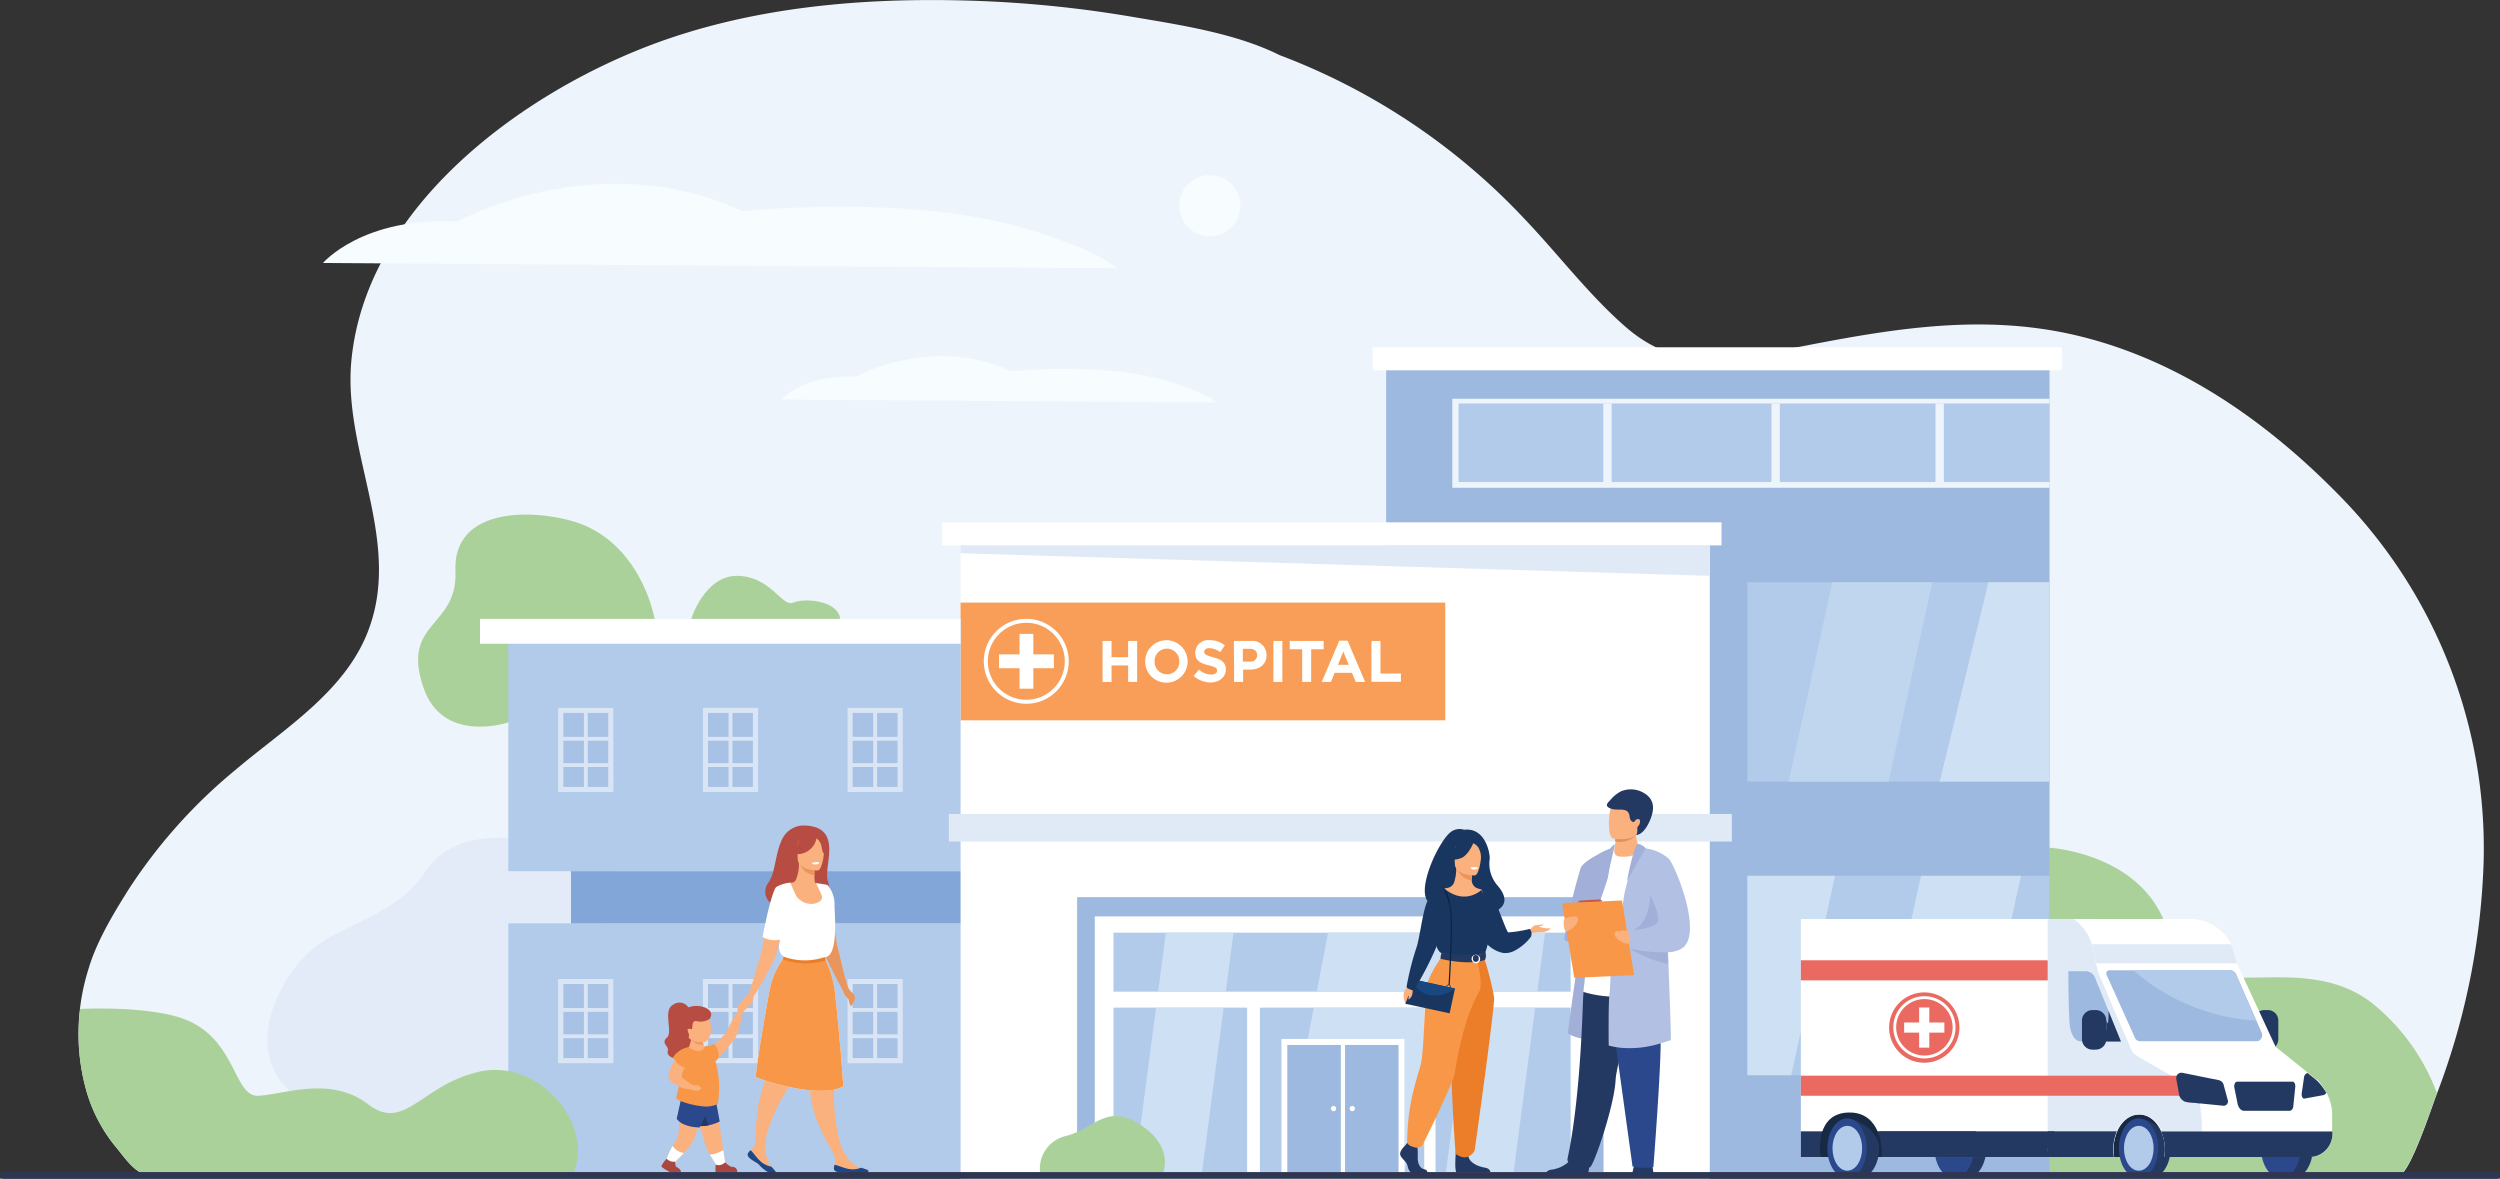 <svg xmlns="http://www.w3.org/2000/svg" viewBox="0 0 389.73 183.75"><rect x="0" y="0" width="389.73" height="183.75" fill="#333333" stroke="none"/><defs><style>.cls-1{fill:#eef4fb;}.cls-2{fill:#e2ebf7;}.cls-3{fill:#abd19a;}.cls-4{fill:#9eb9e0;}.cls-5{fill:#fff;}.cls-6{fill:#f89e59;}.cls-7{fill:#b2cbea;}.cls-8{fill:#82a6d7;}.cls-9{fill:#e0eaf7;}.cls-10{fill:#f7fcfe;}.cls-11{fill:#cee0f3;}.cls-12{fill:#c0d6ef;}.cls-13{opacity:0.5;}.cls-14,.cls-15{fill:#243962;}.cls-15{opacity:0.3;}.cls-16{fill:#182944;}.cls-17{fill:#2b488c;}.cls-18{fill:#a9312d;}.cls-19{fill:#a2c2dd;}.cls-20{fill:#ea6a61;}.cls-21{fill:#183660;}.cls-22{fill:#fab17e;}.cls-23{fill:#e9955c;}.cls-24{fill:#ecf3fb;}.cls-25{fill:#ec7e2a;}.cls-26{fill:#f89748;}.cls-27{fill:#18487f;}.cls-28{fill:#0c2442;}.cls-29{fill:#1c478a;}.cls-30{fill:#b74d42;}.cls-31{fill:#ee9960;}.cls-32{fill:#d35d2b;}.cls-33{fill:#ab453f;}.cls-34{fill:#cb7d45;}.cls-35{fill:#2e3652;}.cls-36{fill:#a1afd9;}.cls-37{fill:#e3915a;}.cls-38{fill:#b2c1e3;}.cls-39{fill:#c75548;}</style></defs><title>Asset 1</title><g id="Layer_2" data-name="Layer 2"><g id="Layer_1-2" data-name="Layer 1"><path class="cls-1" d="M387.18,134.27a110.91,110.91,0,0,1-7.43,36.61c-.63,1.67-4.14,12.3-5.73,12.3H283.59l-163.47,0q-48.41,0-96.81,0c-2.11,0-3.88-2.74-5.09-4.18a24.33,24.33,0,0,1-4.74-8.89,33.32,33.32,0,0,1,.3-19c1.29-4.44,4.06-8.91,6.15-12.27A81.7,81.7,0,0,1,36.73,120c7.43-6.3,17-12.1,20.64-21.59,5.41-14-3.87-27.82-2.61-42,2.12-23.59,25.56-41.22,46.15-49.18,16-6.17,33.64-7.66,50.61-7.12a183.89,183.89,0,0,1,24.79,2.48c7.48,1.27,16.3,2.57,23.16,6A101.45,101.45,0,0,1,237.73,34.2c5.24,5.5,9.89,11.68,15.62,16.7,6.83,6,13.82,5.77,22.33,4.12,16.18-3.17,32-6.63,48.4-2.64C340,56.24,353.63,65.89,364.9,77.46a78.46,78.46,0,0,1,22.28,56.81C387.16,135.09,387.28,129.21,387.18,134.27Z"/><path class="cls-2" d="M83.63,131.19s-12.4-3.07-17.27,4.62-14.61,8-19.72,14.18-9,17.32,2.67,22.83,40.76-2.58,40.76-2.58l5.56-35.86Z"/><path class="cls-3" d="M102.05,96.52s-1.66-10.23-10.43-14.4C86.36,79.61,70.56,77.75,71,89c.39,8.9-8.52,7.81-5,18.16,3,8.92,13.23,5.46,13.23,5.46Z"/><path class="cls-3" d="M369.91,156.48c-11.65-9.3-28.57,2-31.82-10.71s-18.58-13.62-18.58-13.62l-15.66,51H374c1.59,0,5.1-10.63,5.73-12.3.06-.14.11-.29.17-.44A32.51,32.51,0,0,0,369.91,156.48Z"/><rect class="cls-4" x="216.09" y="55.93" width="103.42" height="127.38"/><rect class="cls-1" x="226.4" y="62.16" width="93.11" height="13.88"/><rect class="cls-5" x="149.74" y="85.01" width="116.8" height="98.74"/><rect class="cls-5" x="146.85" y="81.43" width="121.52" height="3.59"/><rect class="cls-5" x="214" y="54.14" width="107.43" height="3.59"/><rect class="cls-6" x="149.74" y="93.94" width="75.57" height="18.35"/><rect class="cls-7" x="79.24" y="96.71" width="70.5" height="39.1"/><rect class="cls-7" x="79.24" y="143.95" width="70.5" height="39.1"/><rect class="cls-8" x="89.01" y="135.81" width="60.73" height="8.14"/><path class="cls-5" d="M160,109.71a6.62,6.62,0,1,1,4.67-1.94A6.57,6.57,0,0,1,160,109.71Zm0-12.62a6,6,0,1,0,4.24,1.76A5.93,5.93,0,0,0,160,97.09Z"/><polygon class="cls-5" points="164.29 102.01 161.09 102.01 161.09 98.82 158.94 98.82 158.94 102.01 155.74 102.01 155.74 104.17 158.94 104.17 158.94 107.36 161.09 107.36 161.09 104.17 164.29 104.17 164.29 102.01"/><path class="cls-5" d="M171.88,99.92h1.4v2.53h2.59V99.92h1.4v6.39h-1.4v-2.57h-2.59v2.57h-1.4Z"/><path class="cls-5" d="M178.52,103.12a3.31,3.31,0,0,1,3.41-3.31,3.31,3.31,0,1,1-3.41,3.31Zm5.32,0a1.94,1.94,0,0,0-1.93-2,1.92,1.92,0,0,0-1.92,2,1.94,1.94,0,0,0,1.94,2A1.91,1.91,0,0,0,183.84,103.12Z"/><path class="cls-5" d="M186.08,105.38l.83-1a2.88,2.88,0,0,0,1.9.78c.58,0,.92-.23.92-.62s-.22-.54-1.28-.81c-1.29-.33-2.12-.69-2.12-2a2,2,0,0,1,2.24-1.93,3.7,3.7,0,0,1,2.37.81l-.73,1.06a3,3,0,0,0-1.66-.63c-.54,0-.82.25-.82.58s.27.55,1.37.84c1.3.33,2,.8,2,1.93s-1,2-2.35,2A4.06,4.06,0,0,1,186.08,105.38Z"/><path class="cls-5" d="M192.35,99.92H195a2.19,2.19,0,0,1,2.44,2.23c0,1.48-1.15,2.24-2.58,2.24h-1.07v1.92h-1.4Zm2.52,3.22a1,1,0,0,0,1.11-1c0-.63-.44-1-1.14-1h-1.09v2Z"/><path class="cls-5" d="M198.51,99.92h1.4v6.39h-1.4Z"/><path class="cls-5" d="M203,101.22h-1.94v-1.3h5.29v1.3H204.4v5.09H203Z"/><path class="cls-5" d="M208.78,99.88h1.3l2.73,6.43h-1.46l-.59-1.43h-2.7l-.58,1.43h-1.43Zm1.48,3.76-.85-2.07-.84,2.07Z"/><path class="cls-5" d="M213.8,99.92h1.4V105h3.19v1.28H213.8Z"/><rect class="cls-7" x="272.41" y="136.53" width="47.1" height="31.08"/><rect class="cls-7" x="272.41" y="90.76" width="47.1" height="31.08"/><rect class="cls-7" x="227.38" y="62.9" width="92.13" height="12.25"/><polygon class="cls-9" points="149.74 86.25 266.54 89.77 266.54 85.01 149.74 85.01 149.74 86.25"/><rect class="cls-5" x="74.83" y="96.48" width="74.91" height="3.87"/><path class="cls-3" d="M74.72,167.07c-9.15,2.08-11.59,9.5-17.38,5.05s-13.1-1.49-17.06-1.3-3.36-9.1-11.89-12.07c-4.11-1.43-11-1.68-15.89-1.46a31.66,31.66,0,0,0,1,12.86A24.33,24.33,0,0,0,18.22,179c1,1.23,2.47,3.4,4.18,4H89.35C92.7,175,83.86,165,74.72,167.07Z"/><path class="cls-10" d="M50.35,41s6.19-7.27,21-6.46c0,0,21.5-12.12,44.43-1.62,0,0,24.37-2.6,42.43,2.25,12,3.24,16,6.64,16,6.64Z"/><path class="cls-10" d="M183.83,32.06a4.77,4.77,0,1,1,4.77,4.77A4.77,4.77,0,0,1,183.83,32.06Z"/><path class="cls-10" d="M121.82,62.29s3.39-4,11.51-3.54c0,0,11.77-6.63,24.33-.88,0,0,13.35-1.43,23.24,1.23,6.59,1.78,8.77,3.64,8.77,3.64Z"/><rect class="cls-4" x="167.91" y="139.86" width="82.07" height="42.88"/><rect class="cls-5" x="170.67" y="142.86" width="76.94" height="40.02"/><rect class="cls-7" x="173.58" y="145.39" width="71.27" height="9.2"/><rect class="cls-7" x="173.58" y="157.08" width="20.84" height="25.62"/><rect class="cls-7" x="196.41" y="157.08" width="25.62" height="25.62"/><rect class="cls-7" x="223.79" y="157.08" width="21.06" height="25.62"/><polygon class="cls-11" points="204.8 157.09 222.03 157.09 222.03 166.57 218.96 182.71 199.93 182.71 204.8 157.09"/><rect class="cls-5" x="199.77" y="161.96" width="19.17" height="20.78"/><rect class="cls-4" x="200.68" y="162.9" width="17.34" height="19.84"/><rect class="cls-5" x="209.03" y="162.9" width="0.65" height="19.84"/><path class="cls-5" d="M207.48,172.82a.41.41,0,0,1,.41-.41.41.41,0,0,1,.41.41.41.41,0,0,1-.41.41A.42.42,0,0,1,207.48,172.82Z"/><path class="cls-5" d="M210.4,172.82a.41.41,0,0,1,.82,0,.41.41,0,0,1-.82,0Z"/><polygon class="cls-11" points="180.21 157.09 190.76 157.09 187.4 182.71 176.85 182.71 180.21 157.09"/><polygon class="cls-11" points="192.3 145.39 191.09 154.59 180.54 154.59 181.75 145.39 192.3 145.39"/><polygon class="cls-11" points="228.78 157.09 239.33 157.09 235.96 182.71 225.41 182.71 228.78 157.09"/><polygon class="cls-11" points="240.86 145.39 239.66 154.59 229.1 154.59 230.31 145.39 240.86 145.39"/><polygon class="cls-11" points="226.06 145.39 224.31 154.59 205.28 154.59 207.03 145.39 226.06 145.39"/><polygon class="cls-11" points="223.81 158.97 223.85 158.97 223.81 159.18 223.81 158.97"/><path class="cls-3" d="M162.13,182.72a5.23,5.23,0,0,1,4-5.62c4.55-1.14,6.33-5.19,11.61-1.78s3.61,7.4,3.61,7.4Z"/><polygon class="cls-12" points="294.42 121.85 278.84 121.85 285.65 90.77 301.24 90.77 294.42 121.85"/><polygon class="cls-11" points="308.23 167.62 292.65 167.62 299.46 136.53 315.05 136.53 308.23 167.62"/><polygon class="cls-11" points="286.07 136.53 279.25 167.62 272.41 167.62 272.41 136.53 286.07 136.53"/><polygon class="cls-11" points="319.51 90.77 319.51 121.85 302.38 121.85 309.99 90.77 319.51 90.77"/><rect class="cls-1" x="249.94" y="62.9" width="1.3" height="12.25"/><rect class="cls-1" x="276.16" y="62.9" width="1.3" height="12.25"/><rect class="cls-1" x="301.73" y="62.9" width="1.3" height="12.25"/><g class="cls-13"><rect class="cls-4" x="87.5" y="110.75" width="7.81" height="12.33"/><path class="cls-5" d="M95.63,123.47H87V110.35h8.6Zm-7.81-.79h7V111.14h-7Z"/><rect class="cls-5" x="87.72" y="114.87" width="7.21" height="0.6"/><rect class="cls-5" x="87.72" y="118.97" width="7.21" height="0.6"/><rect class="cls-5" x="85.13" y="116.58" width="12.39" height="0.6" transform="translate(208.21 25.55) rotate(90)"/><rect class="cls-4" x="110.05" y="110.75" width="7.81" height="12.33"/><path class="cls-5" d="M118.18,123.47h-8.6V110.35h8.6Zm-7.81-.79h7V111.14h-7Z"/><rect class="cls-5" x="110.27" y="114.87" width="7.21" height="0.6"/><rect class="cls-5" x="110.27" y="118.97" width="7.21" height="0.6"/><rect class="cls-5" x="107.68" y="116.58" width="12.39" height="0.6" transform="translate(230.76 3) rotate(90)"/><rect class="cls-4" x="132.6" y="110.75" width="7.81" height="12.33"/><path class="cls-5" d="M140.73,123.47h-8.6V110.35h8.6Zm-7.81-.79h7V111.14h-7Z"/><rect class="cls-5" x="132.82" y="114.87" width="7.21" height="0.6"/><rect class="cls-5" x="132.82" y="118.97" width="7.21" height="0.6"/><rect class="cls-5" x="130.23" y="116.58" width="12.39" height="0.6" transform="translate(253.31 -19.55) rotate(90)"/></g><g class="cls-13"><rect class="cls-4" x="87.5" y="153.01" width="7.81" height="12.33"/><path class="cls-5" d="M95.63,165.74H87V152.62h8.6Zm-7.81-.8h7V153.41h-7Z"/><rect class="cls-5" x="87.72" y="157.14" width="7.21" height="0.6"/><rect class="cls-5" x="87.72" y="161.24" width="7.21" height="0.6"/><rect class="cls-5" x="85.13" y="158.85" width="12.39" height="0.6" transform="translate(250.48 67.82) rotate(90)"/><rect class="cls-4" x="110.05" y="153.01" width="7.81" height="12.33"/><path class="cls-5" d="M118.18,165.74h-8.6V152.62h8.6Zm-7.81-.8h7V153.41h-7Z"/><rect class="cls-5" x="110.27" y="157.14" width="7.21" height="0.6"/><rect class="cls-5" x="110.27" y="161.24" width="7.21" height="0.6"/><rect class="cls-5" x="107.68" y="158.85" width="12.39" height="0.6" transform="translate(273.03 45.27) rotate(90)"/><rect class="cls-4" x="132.6" y="153.01" width="7.81" height="12.33"/><path class="cls-5" d="M140.73,165.74h-8.6V152.62h8.6Zm-7.81-.8h7V153.41h-7Z"/><rect class="cls-5" x="132.82" y="157.14" width="7.21" height="0.6"/><rect class="cls-5" x="132.82" y="161.24" width="7.21" height="0.6"/><rect class="cls-5" x="130.23" y="158.85" width="12.39" height="0.6" transform="translate(295.58 22.72) rotate(90)"/></g><rect class="cls-9" x="147.92" y="126.89" width="122.06" height="4.3"/><path class="cls-3" d="M107.76,96.48s2.11-6.87,7.31-6.71,6.82,4.94,8.6,4.17,7-.32,7.31,2.54Z"/><path class="cls-14" d="M355.17,159.07V162a1.62,1.62,0,0,1-1.63,1.63H353a1.63,1.63,0,0,1-1.63-1.63v-2.91a1.61,1.61,0,0,1,.24-.84h0a1.6,1.6,0,0,1,1.39-.79h.52A1.63,1.63,0,0,1,355.17,159.07Z"/><path class="cls-15" d="M355,162.71a1.64,1.64,0,0,1-1.46.9H353a1.63,1.63,0,0,1-1.63-1.63v-2.91a1.61,1.61,0,0,1,.24-.84C351.66,158.41,352.35,162.4,355,162.71Z"/><polygon class="cls-16" points="329.32 180.37 337.38 180.37 337.38 172.23 328.98 172.23 329.32 180.37"/><path class="cls-5" d="M354.74,163.17l-39.6,1V143.27h26a6.6,6.6,0,0,1,5.88,3.6l1.7,3.32Z"/><path class="cls-14" d="M332.24,179a13,13,0,0,0,1.14,4.65h1.93c1.69,0,3.07-2.08,3.07-4.65s-3.3-4.64-5-4.64S332.24,176.48,332.24,179Z"/><path class="cls-17" d="M330.32,179c0,2.57,1.37,4.65,3.06,4.65s3.07-2.08,3.07-4.65-1.37-4.64-3.07-4.64S330.32,176.48,330.32,179Z"/><path class="cls-7" d="M331.11,179c0,1.94,1,3.5,2.31,3.5s2.31-1.56,2.31-3.5-1-3.49-2.31-3.49S331.11,177.11,331.11,179Z"/><path class="cls-14" d="M354.41,179a13,13,0,0,0,1.14,4.65h1.93c1.69,0,3.07-2.08,3.07-4.65s-3.31-4.64-5-4.64S354.41,176.48,354.41,179Z"/><path class="cls-17" d="M352.48,179c0,2.57,1.38,4.65,3.07,4.65s3.07-2.08,3.07-4.65-1.38-4.64-3.07-4.64S352.48,176.48,352.48,179Z"/><path class="cls-14" d="M303.51,179a13.09,13.09,0,0,0,1.13,4.65h1.93c1.7,0,3.07-2.08,3.07-4.65s-3.3-4.64-5-4.64S303.51,176.48,303.51,179Z"/><path class="cls-17" d="M301.58,179c0,2.57,1.37,4.65,3.06,4.65s3.07-2.08,3.07-4.65-1.37-4.64-3.07-4.64S301.58,176.48,301.58,179Z"/><path class="cls-5" d="M363.6,176.85a3.52,3.52,0,0,1-3.51,3.52H337.38a6.59,6.59,0,0,0,.1-1.19c0-3-1.8-5.43-4-5.43s-4,2.43-4,5.43a6.59,6.59,0,0,0,.1,1.19H316.27s-.54-5.93-.47-8.9c.05-2.58.05-7.65-.1-8.89,0-.18,12.8-.2,16-.22h.72l.05,0,.05,0c.59.41,3.93,2.75,6,4.12,1.83,1.21,15.32,1.7,20.61,1.85l2.13,0a9.6,9.6,0,0,1,1.36,1.91,7.27,7.27,0,0,1,.94,3.35c0,.79,0,1.75,0,2.68Z"/><path class="cls-4" d="M351.54,162.36H333.75a1,1,0,0,1-.95-.61l-4.41-9.8a.49.49,0,0,1,.44-.69H347.6a1.05,1.05,0,0,1,1,.63l3.15,7.21.79,1.8A1,1,0,0,1,351.54,162.36Z"/><path class="cls-9" d="M343.26,176.39c0,.31,0,.6,0,.86a5.41,5.41,0,0,1-1.84,3.12h-4a6.59,6.59,0,0,0,.1-1.19,7.12,7.12,0,0,0-.56-2.79,3.58,3.58,0,0,0-6.91,0,7,7,0,0,0-.57,2.79,6.59,6.59,0,0,0,.1,1.19h-14.4v-37.1H326.7l.05,6.92a11.49,11.49,0,0,0,.59,2c.36.83.83,1.93,1.34,3.13,1.05,2.45,2.28,5.32,3.05,7.09.38.89.65,1.5.72,1.63.22.41,3.43,2.15,6.14,3.69l1.88,1.09a14.23,14.23,0,0,1,1.72,1.16C342.93,170.6,343.29,174.07,343.26,176.39Z"/><polygon class="cls-5" points="361.29 168.45 340.2 168.45 332.5 162.39 332.45 162.36 353.73 162.36 359.78 167.23 361.29 168.45"/><path class="cls-18" d="M342.93,172l-1.91-.19a1.51,1.51,0,0,1-1.32-1.23l-.44-2.41a.37.37,0,0,1,0-.11,23.5,23.5,0,0,1,2.94,1.87A4.28,4.28,0,0,1,342.93,172Z"/><path class="cls-5" d="M348.72,150.19h-22a12.52,12.52,0,0,0-.63-3,7.2,7.2,0,0,0-2.83-3.91h18a7.06,7.06,0,0,1,6.55,3.91,1.48,1.48,0,0,1,.12.29A17.92,17.92,0,0,1,348.72,150.19Z"/><path class="cls-19" d="M342.93,172l-1.91-.19a1.51,1.51,0,0,1-1.32-1.23l-.44-2.41a.37.37,0,0,1,0-.11,23.5,23.5,0,0,1,2.94,1.87A4.28,4.28,0,0,1,342.93,172Z"/><path class="cls-14" d="M363.6,176.85a3.6,3.6,0,0,1-3.68,3.52H337.38a6.59,6.59,0,0,0,.1-1.19,7,7,0,0,0-.57-2.79H363.6Z"/><path class="cls-14" d="M329.44,179.18a6.59,6.59,0,0,0,.1,1.19h-14.4v-4H330A7,7,0,0,0,329.44,179.18Z"/><path class="cls-14" d="M348.75,168.62h8.63c.27,0,.48.37.44.78l-.31,3c0,.44-.29.77-.59.77h-7.1c-.46,0-.86-.46-1-1.11l-.51-2.55C348.23,169.07,348.45,168.62,348.75,168.62Z"/><path class="cls-7" d="M351.71,159.1a31.75,31.75,0,0,1-19.13-7.84h15a1.05,1.05,0,0,1,1,.63Z"/><rect class="cls-5" x="280.74" y="143.27" width="38.48" height="37.1"/><path class="cls-9" d="M348.72,150.19h-22a12.52,12.52,0,0,0-.63-3H347.8a1.48,1.48,0,0,1,.12.29A17.92,17.92,0,0,1,348.72,150.19Z"/><path class="cls-14" d="M362.65,170.36a.7.7,0,0,1-.45.36l-3,.55c-.25,0-.44-.39-.38-.83l.29-2v0l.06-.41a.84.84,0,0,1,.39-.69l.17-.07,1.51,1.22A9.6,9.6,0,0,1,362.65,170.36Z"/><rect class="cls-20" x="280.74" y="167.69" width="61.45" height="3.13"/><rect class="cls-20" x="280.74" y="149.7" width="38.48" height="3.13"/><path class="cls-20" d="M294.5,160.19a5.48,5.48,0,1,1,5.47,5.48A5.47,5.47,0,0,1,294.5,160.19Z"/><path class="cls-5" d="M300,165a4.85,4.85,0,1,1,3.43-1.42A4.82,4.82,0,0,1,300,165Zm0-9.25a4.4,4.4,0,0,0,0,8.8,4.4,4.4,0,1,0,0-8.8Z"/><polygon class="cls-5" points="303.11 159.4 300.76 159.4 300.76 157.06 299.18 157.06 299.18 159.4 296.84 159.4 296.84 160.98 299.18 160.98 299.18 163.32 300.76 163.32 300.76 160.98 303.11 160.98 303.11 159.4"/><path class="cls-14" d="M346.55,172.37l-3.62-.36h0l-1.91-.19a1.51,1.51,0,0,1-1.32-1.23l-.44-2.41a.37.37,0,0,1,0-.11h0a.81.81,0,0,1,1-.82l5.64,1.14a1,1,0,0,1,.74.7l.66,2.44A.67.67,0,0,1,346.55,172.37Z"/><path class="cls-4" d="M326.83,153l3.79,9.33h-6.5s-1.34-.22-1.51-3c-.18-2.91-.18-7.93-.18-7.93h2.85C326.37,151.63,326.54,152.23,326.83,153Z"/><path class="cls-14" d="M328.69,157.57s.33,3.77-1.53,4.8h3.48Z"/><path class="cls-14" d="M329.2,160.09s-.78-.56-.85-1v2.64h1Z"/><path class="cls-14" d="M328.35,159.07V162a1.63,1.63,0,0,1-.17.73,1.65,1.65,0,0,1-1.46.9h-.52a1.64,1.64,0,0,1-1.64-1.63v-2.91a1.61,1.61,0,0,1,.24-.84h0a1.63,1.63,0,0,1,1.4-.79h.52A1.63,1.63,0,0,1,328.35,159.07Z"/><path class="cls-14" d="M319.25,179.18a3.94,3.94,0,0,0,.18,1.19H292.94v-4H320.3A4.43,4.43,0,0,0,319.25,179.18Z"/><path class="cls-14" d="M307.05,179.18a3.94,3.94,0,0,0,.18,1.19H280.74v-4H308.1A4.43,4.43,0,0,0,307.05,179.18Z"/><path class="cls-16" d="M293.3,180.37h-9.46c-.2-.85-.8-6.94,4.5-6.94C293.16,173.43,293.52,179,293.3,180.37Z"/><path class="cls-14" d="M286.8,179a13,13,0,0,0,1.14,4.65h1.93c1.69,0,3.07-2.08,3.07-4.65s-3.31-4.64-5-4.64S286.8,176.48,286.8,179Z"/><path class="cls-17" d="M284.87,179c0,2.57,1.38,4.65,3.07,4.65S291,181.61,291,179s-1.38-4.64-3.07-4.64S284.87,176.48,284.87,179Z"/><path class="cls-7" d="M285.67,179c0,1.94,1,3.5,2.31,3.5s2.31-1.56,2.31-3.5-1-3.49-2.31-3.49S285.67,177.11,285.67,179Z"/><path class="cls-21" d="M224.72,140.92c-.2-.38,4.28-1.74,4.35,2,0,0,8.38-.21,4.38-4.88a5.17,5.17,0,0,1-1.21-4.2c0-1.24-.86-4.86-4-4.49a2.28,2.28,0,0,0-1.83.19C224.15,130.73,219,142.29,224.72,140.92Z"/><path class="cls-22" d="M238.42,145.09s.54-.83,1-.85,1.26-.24,1.19-.08-.57.18-.62.28.75.24,1,.26.77,0,.75.11a2.54,2.54,0,0,1-1.64.52,4.65,4.65,0,0,0-1.5.2Z"/><path class="cls-21" d="M230.53,145.36a9.07,9.07,0,0,0,.83,1.26,4.87,4.87,0,0,0,2.91,1.93,3.08,3.08,0,0,0,1.72-.28h0a7.72,7.72,0,0,0,2.67-2.23,1.25,1.25,0,0,0-.17-1.23,21,21,0,0,1-3.37.55c-.29-.15-2-5.07-2.41-5.69s-1.79-.94-1.79-.94Z"/><path class="cls-14" d="M219.05,178.58s-.94.85-.76,1.46,1,1,1.15,1.76.57,1.15,1,1.15h2s.3-.52-.43-.68-1-1-1-1.84a14.24,14.24,0,0,0-.06-1.9l-1.56-.36Z"/><path class="cls-14" d="M227,178.94s-.34,3.63.07,3.83h5.28s0-.61-.85-.74-2.34-.63-2.59-1.74S227,178.94,227,178.94Z"/><path class="cls-22" d="M223.24,152.9c1.08-2.44,1.75-3.14,1.62-3.89-.09-.57.29-10.49.29-10.49s.38-.08.53-.11a1.32,1.32,0,0,0,1-.84,6.7,6.7,0,0,0,.33-2.24l.14,0,2.34.46s0,.74-.06,1.43v0a1.36,1.36,0,0,0,1,1.3l.56.16a21.26,21.26,0,0,1,1,5c.16,2.52-1.56,3.61,0,8.64S222.64,154.24,223.24,152.9Z"/><path class="cls-23" d="M229.45,135.82s0,.74-.06,1.43a2.78,2.78,0,0,1-2.28-1.89Z"/><path class="cls-22" d="M229.89,136.48s-3.1.05-3.1-1.88-.41-3.22,1.57-3.33,2.36.62,2.52,1.26S230.69,136.41,229.89,136.48Z"/><path class="cls-21" d="M229.77,131.22s-.85,2.26-2.15,2.6a2.55,2.55,0,0,1-1.86,0,3.7,3.7,0,0,0,1.2-2.18S229.13,130.14,229.77,131.22Z"/><path class="cls-21" d="M229.56,131.4a2,2,0,0,1,.89.7,3.12,3.12,0,0,1,.42,1.77s.64-1.54-.08-2.41S229.56,131.4,229.56,131.4Z"/><path class="cls-24" d="M229.21,135.28a.79.79,0,0,0,.64.26.55.55,0,0,0,.48-.31A2.13,2.13,0,0,0,229.21,135.28Z"/><path class="cls-21" d="M223.66,142.91s0,1.47.09,2.8a8.25,8.25,0,0,0,.26,2c.32.74.67.85.67.85l2.77.68,1,.24,3.07-.92s1.4-3.9.84-6.1a16.64,16.64,0,0,0-1.42-3.72s-2.51,2.45-5.77-.21Z"/><path class="cls-25" d="M231.3,149.15a44.39,44.39,0,0,1,1.62,6.34c.1,1.62-2.9,22.9-3,23.65s-1,1.14-1,1.14a1.31,1.31,0,0,1-1,.08,2.5,2.5,0,0,1-1-.49s-1.19-15.19-.45-20.61a86.33,86.33,0,0,0,.74-10.11Z"/><path class="cls-26" d="M224.86,149s-2.32,3.11-2.54,5.21-.34,9.5-.8,11.55-2.15,6-2.15,12.4a1.23,1.23,0,0,0,.72.56,4,4,0,0,0,.63.18,1,1,0,0,0,1.11-.53c1.15-2.3,4.79-9.74,5-11.28.13-1.09,1.29-8.32,3.8-12.56.6-1-.37-5.07-.37-5.07Z"/><path class="cls-5" d="M229.28,135.33s.05.23.62.2c0,0,.47,0,.46-.28A1.53,1.53,0,0,0,229.28,135.33Z"/><path class="cls-14" d="M231.55,148.42a3.19,3.19,0,0,1-1.83.5c-1.45,0-5-.37-5-.37a2.94,2.94,0,0,0-.15.92s4.39,1.11,6.93.16A1.63,1.63,0,0,0,231.55,148.42Z"/><path class="cls-5" d="M229.41,149.42a.67.67,0,1,1,.66.75A.71.71,0,0,1,229.41,149.42Zm.22,0a.45.45,0,1,0,.88,0,.45.45,0,1,0-.88,0Z"/><rect class="cls-21" x="219.42" y="153.32" width="7.06" height="3.96" transform="translate(408.15 354.1) rotate(-167.83)"/><path class="cls-27" d="M226.81,154.11a5.07,5.07,0,0,1-4.07,1,4.3,4.3,0,0,1-2.83-2.54Z"/><path class="cls-27" d="M225.46,153.86a.39.39,0,0,1,.39-.39.39.39,0,0,1,0,.77A.39.39,0,0,1,225.46,153.86Zm.13,0a.26.26,0,0,0,.26.25.26.26,0,0,0,0-.51A.26.26,0,0,0,225.59,153.86Z"/><path class="cls-22" d="M220.23,154.34a3,3,0,0,1-.11.83c-.1.27-.42.63-.53.63s.1-.56,0-.55-.31.94-.49,1-.36-1-.26-1.46a2.9,2.9,0,0,1,.52-.91Z"/><path class="cls-21" d="M225.15,138.52a3.76,3.76,0,0,0-2.64,2c-.71,1.4-1.2,5.82-1.7,7.21a43.69,43.69,0,0,0-1.52,6,.36.36,0,0,0,.21.38l.63.25a.31.31,0,0,0,.37-.13,50.74,50.74,0,0,0,3.53-6.88,11.55,11.55,0,0,1,2.57-4.13Z"/><path class="cls-28" d="M226,153.56c0-.06.41-6.36.33-9.9a14.92,14.92,0,0,0-.56-3.94,2.82,2.82,0,0,0-.65-1.2l-.13,0a10.1,10.1,0,0,1,1.15,5.1c.07,3.54-.33,9.82-.33,9.89Z"/><path class="cls-22" d="M118.84,179.61l-1-.32a30.63,30.63,0,0,1,.24-5.83,18.63,18.63,0,0,1,1.69-6,7.62,7.62,0,0,1,1.51-2.06l1.75-4.08c1.1-2.59,8-3.34,4.07,2.08-.81,1.11-1.68,3.07-2.72,4.26a23.62,23.62,0,0,0-3.9,6.5A29.34,29.34,0,0,0,118.84,179.61Z"/><path class="cls-22" d="M116.62,179.76c-.3.48.34,1,1.13,1.39s.47.49,1.48,1.25,1.61.67,1.76.56-.27-.57-.71-1.08c0-.06-.11-.12-.16-.19a5.38,5.38,0,0,1-.79-2.07,8.08,8.08,0,0,1,.13-2.49l-1.35-1.08s-.28,1.62-.43,2.3a2.1,2.1,0,0,1-.67,1A1.81,1.81,0,0,0,116.62,179.76Z"/><path class="cls-29" d="M117.75,181.15c.79.45.47.49,1.48,1.25s1.61.67,1.76.56-.27-.57-.71-1.08h0a3.53,3.53,0,0,1-1.7-.82c-.63-.56-1.13-1.36-1.56-1.75a1.81,1.81,0,0,0-.39.44C116.32,180.24,117,180.71,117.75,181.15Z"/><path class="cls-22" d="M113.06,181.34l-1.13.58a19.3,19.3,0,0,1-1.27-1.94,7.24,7.24,0,0,1-.91-2.26c-.23-1.66-2-4.38-1.8-4.84s3.66-1.27,3.66-1.27.68,4.66,1.14,7.67C112.88,180.16,113,180.89,113.06,181.34Z"/><path class="cls-17" d="M112.2,174.83a6.86,6.86,0,0,1-1.75.6,5.88,5.88,0,0,1-1.6.1l-.14,0a6.38,6.38,0,0,1-1.35-1.5,11.59,11.59,0,0,1-1.16-2.36l5.31-.52Z"/><path class="cls-14" d="M110.45,175.43a5.88,5.88,0,0,1-1.6.1l.6-2.32A8.55,8.55,0,0,1,110.45,175.43Z"/><path class="cls-5" d="M113.06,181.34l-1.13.58a19.3,19.3,0,0,1-1.27-1.94,4.49,4.49,0,0,0,2.09-.7C112.88,180.16,113,180.89,113.06,181.34Z"/><path class="cls-22" d="M110.5,172.67a18.86,18.86,0,0,0-2.29,4.84,6.94,6.94,0,0,1-1.59,2.23c-.68.71-1.36,1.34-1.62,1.65l-1.15-.55a16.19,16.19,0,0,1,1-2.21,6.2,6.2,0,0,1,.74-1.06c.36-.41.24-5.58.61-5.92S110.5,172.67,110.5,172.67Z"/><path class="cls-17" d="M111.18,171.48l-2.1,4.27a6,6,0,0,1-2.68-.57,2.76,2.76,0,0,1-.91-.77l.65-2.93Z"/><path class="cls-30" d="M107.41,157.21a1.66,1.66,0,0,0-2.44-.61c-1.73.89,0,4.31-1,5.15s.33,1.39.14,2,.34,1.29,1.55,1.21,2.48,0,3-1.07a6.43,6.43,0,0,0,.21-3.72C108.74,159.85,107.41,157.21,107.41,157.21Z"/><path class="cls-22" d="M107.27,163.46Z"/><path class="cls-22" d="M110.21,165.23l-2.94-1.77s.08-.1.3-.73a4.54,4.54,0,0,0,.17-.69V162a2,2,0,0,0,0-.43l.65.24,1.19.43a1.34,1.34,0,0,0,.09.66.52.52,0,0,0,.45.35Z"/><path class="cls-31" d="M109.68,162.88a2.19,2.19,0,0,1-1.94-.84l0,0h0l.66-.19,1.19.43A1.34,1.34,0,0,0,109.68,162.88Z"/><path class="cls-22" d="M109.74,162.46s-2.56.29-2.61-1.44-.43-2.52,1.34-2.68,2.18.49,2.29,1.07C111.08,161.24,110.46,162.39,109.74,162.46Z"/><path class="cls-32" d="M105,156.6l-.06-.13A.81.81,0,0,1,105,156.6Z"/><path class="cls-22" d="M110.56,163.41a16.15,16.15,0,0,0,2.71-2.51,20.49,20.49,0,0,1,1.68-3.14s.61-.08.69.35a11.15,11.15,0,0,1-1,3.68,18.62,18.62,0,0,1-3.43,3.69Z"/><path class="cls-22" d="M116.51,156.61a1.24,1.24,0,0,1-.23.57,6.6,6.6,0,0,0-.49.7l-.15.22-.69-.34s0-1.18.44-1.43h0a2.9,2.9,0,0,1,.54-.23.81.81,0,0,1,.49,0C116.55,156.13,116.56,156.37,116.51,156.61Z"/><path class="cls-30" d="M108.6,159.19c-.9-.23-.55,1.37-.78,1.26s-.7-.12-.63.19a6.28,6.28,0,0,0,.22.61c0,.19,0,.58-.21.5s-2.16-2.31-.78-4.05,5.5-.67,4.2,1.15A2.64,2.64,0,0,1,108.6,159.19Z"/><path class="cls-26" d="M111.89,172.11a4.39,4.39,0,0,1-2,.39,13.68,13.68,0,0,1-3.46-.73c-.6-.22-1-.45-1-.64s.59-2.42,1.06-4.4l.83-3.5s1.2.86,1.9.56.61-.64.61-.64a1.38,1.38,0,0,1,.67-.12c.21.07.82-.28.82-.28a2.18,2.18,0,0,1,.7,1.63,3.44,3.44,0,0,1,0,.54l-.48.56A14.88,14.88,0,0,1,111.89,172.11Z"/><path class="cls-33" d="M114.93,182.72h-3.37a4.33,4.33,0,0,1,0-1,.37.37,0,0,1,.08-.15,1.17,1.17,0,0,0,.81,0,1.71,1.71,0,0,0,.59-.37s.73.7,1.06.7A.75.75,0,0,1,114.93,182.72Z"/><path class="cls-5" d="M106.62,179.74c-.68.71-1.36,1.34-1.62,1.65l-1.15-.55a16.19,16.19,0,0,1,1-2.21A2.47,2.47,0,0,0,106.62,179.74Z"/><path class="cls-33" d="M105.25,181.09s0,.73.2.83.7.34.7.8h-1.69a6.24,6.24,0,0,1-1.31-.81c-.16-.25.77-1.28.77-1.28A1.51,1.51,0,0,0,105.25,181.09Z"/><path class="cls-22" d="M108,169.22a2,2,0,0,1,1,.05c.29.19.37.48.16.6a1.34,1.34,0,0,1-1.31,0Z"/><path class="cls-22" d="M107.41,163.47s-2.27.48-3.17,4a1.09,1.09,0,0,0,.25,1,5.13,5.13,0,0,0,3.43,1.37c.23,0,.26-.56.26-.56a15.27,15.27,0,0,1-2-1.42.33.33,0,0,1,0-.41,11.57,11.57,0,0,0,.66-1.12C107,165.91,108.05,163.65,107.41,163.47Z"/><path class="cls-26" d="M107.39,163.23a3.68,3.68,0,0,0-2.43,1.55,2.65,2.65,0,0,0,2.1,1.7S108.13,164.07,107.39,163.23Z"/><path class="cls-30" d="M125.61,128.7a3.72,3.72,0,0,0-3.58,1.93c-1.2,2.22-1.1,5.44-2.27,7a2.32,2.32,0,0,0,.2,3l9.06.3a6.29,6.29,0,0,0,0-3.73C128.39,135.08,131.46,129,125.61,128.7Z"/><path class="cls-23" d="M133.28,155.64c-.09.36-.39,1.16-.63,1.16s-.26-1-.51-1.19a2.8,2.8,0,0,1-.69-1.09.85.85,0,0,0-.19-.38h0s-2.87-5.24-3.09-6.58c-.07-.43-.26-1.31-.48-2.29s-.52-2.26-.73-3.15a17,17,0,0,1,2.75-.26c.17,1.09.32,2.2.45,3.16a28,28,0,0,0,.43,2.78c.25.66.94,4.18,1.58,6a2.27,2.27,0,0,0,.52.81C133,154.82,133.38,155.29,133.28,155.64Z"/><path class="cls-22" d="M128.09,150.47c-1.58-5.05,1.6-5,1.44-7.52a12.33,12.33,0,0,0-2.12-5.25l-.2,0a.21.21,0,0,1-.15-.11,4.35,4.35,0,0,1-.09-1.1c0-.69.06-1.43.06-1.43l-2.35-.47-.14,0a6,6,0,0,1-.47,2.57.75.75,0,0,1-.6.43,9.85,9.85,0,0,0-2,.48,1.09,1.09,0,0,0-.59.43,45.1,45.1,0,0,0-1.74,7.56,27.77,27.77,0,0,1-.55,2.76c-.28.65-1.13,4.25-1.86,6l.93.28s3.08-5.11,3.36-6.44c.09-.43.32-1.3.58-2.27l.12-.45a7.32,7.32,0,0,1,.68,2.38c0,.77-.54,1.46-1.63,3.91C120.18,153.55,129.71,155.64,128.09,150.47Z"/><path class="cls-23" d="M127,135s-.06.74-.06,1.43a2.76,2.76,0,0,1-2.29-1.9Z"/><path class="cls-22" d="M127.47,135.7s-3.12.05-3.12-1.89-.4-3.24,1.58-3.35,2.38.62,2.53,1.27S128.27,135.63,127.47,135.7Z"/><path class="cls-22" d="M131.81,180.87l-1,.24a31,31,0,0,1-2.88-5.08,19,19,0,0,1-1.69-5.95,7.9,7.9,0,0,1,.2-2.55s-.28-1.88-.66-4.38c-.42-2.79-1-6.34-1.4-9l.26-.08,4.24-2.48a25.27,25.27,0,0,1,1.46,11.14c-.1,1.37.19,3.49-.07,5a23.58,23.58,0,0,0,.11,7.58A28.77,28.77,0,0,0,131.81,180.87Z"/><path class="cls-34" d="M121.55,145.41a9.66,9.66,0,0,1,.86,2.88,8,8,0,0,1,5.22-3.32l-6.37-.72A5.33,5.33,0,0,0,121.55,145.41Z"/><path class="cls-30" d="M128.37,130.65c-.48-.58-.84-.45-1-.28a2.2,2.2,0,0,0-2.8.45,3.73,3.73,0,0,1-1.21,2.19,3,3,0,0,0,1.87,0,3.05,3.05,0,0,0,2.06-2.33,2.36,2.36,0,0,1,.68.91c.16.49.23,1.5.52,1.47C128.45,133.07,129.09,131.52,128.37,130.65Z"/><path class="cls-22" d="M116.8,154.64a2.31,2.31,0,0,1-.58.85c-.29.19-.71.64-.64,1s.16.92.53.92,1.25-1.65,1.36-2a.9.9,0,0,1,.2-.38Z"/><path class="cls-5" d="M131.46,169.35c-3.75,2.14-13.64-1.27-13.63-1.47,0-1,1-7.38,2.12-13.41.68-3.72,2.51-5.1,2.22-5.34h0c-1.12-.8-.64-2.17-.56-2.66a3.78,3.78,0,0,1-2.74-.4c.52-2.58,1.27-6.18,2-7.61a.59.59,0,0,1,.19-.2h0a5.69,5.69,0,0,1,2.14-.67,23,23,0,0,0,1,2.2c1.54,1.91,4.29,1.05,3.92-.15a20.69,20.69,0,0,0-.92-1.95,1.36,1.36,0,0,1,.2,0l1,.15c.46.07.58.13.69.22a4.72,4.72,0,0,1,1,3.21c0,.67.71,8.05-1.54,7.92-.05,0,0,.12.09.35a16,16,0,0,1,1.48,4.92C131,162.12,131.46,169.35,131.46,169.35Z"/><path class="cls-5" d="M126.57,134.55s.06.24.66.2c0,0,.49,0,.48-.3A1.58,1.58,0,0,0,126.57,134.55Z"/><path class="cls-22" d="M117.47,155.45s-.1.75-.3.92-.23.49-.43.32S117.47,155.45,117.47,155.45Z"/><path class="cls-22" d="M130,182.17c0,.56.8.62,1.7.58s.65.17,1.91.28,1.72-.28,1.8-.45-.53-.34-1.17-.54L134,182a5.46,5.46,0,0,1-1.76-1.34,8,8,0,0,1-1.2-2.19l-1.72-.2s.62,1.52.85,2.17a2.09,2.09,0,0,1-.07,1.19A2.2,2.2,0,0,0,130,182.17Z"/><path class="cls-29" d="M131.69,182.75c.91,0,.65.17,1.91.28s1.72-.28,1.8-.45-.53-.34-1.17-.54h0a3.5,3.5,0,0,1-1.87.2c-.84-.15-1.68-.56-2.26-.66a2.2,2.2,0,0,0-.1.58C130,182.73,130.79,182.79,131.69,182.75Z"/><path class="cls-26" d="M131.46,169.35c-3.75,2.14-13.64-1.27-13.63-1.47,0-1,1-7.38,2.12-13.41.68-3.72,2.51-5.1,2.22-5.34a4.52,4.52,0,0,0,3.07.8,33.4,33.4,0,0,0,3.41-.38,16,16,0,0,1,1.48,4.92C131,162.12,131.46,169.35,131.46,169.35Z"/><path class="cls-25" d="M122.16,149.13a9.63,9.63,0,0,0,6.4.07l.17.52a10.47,10.47,0,0,1-6.7-.16Z"/><rect class="cls-35" y="182.72" width="389.73" height="1.03" rx="0.52"/><path class="cls-14" d="M257.77,183.09h-3.33a7.07,7.07,0,0,1,.27-1.2,3.41,3.41,0,0,1,.18-.48c.33-.64,2.39-.23,2.39-.23a1.57,1.57,0,0,1,.34.79A7.26,7.26,0,0,1,257.77,183.09Z"/><path class="cls-36" d="M251.65,132.19s-2.65.47-3.25,2-4,26.89-4,26.89,1.68,1.33,5.28.85S251.65,132.19,251.65,132.19Z"/><path class="cls-14" d="M247.7,182a1.77,1.77,0,0,1-.23,1.05h-6.59a1.13,1.13,0,0,1,1-.71,5,5,0,0,0,2.67-1.23,2.11,2.11,0,0,0,.51-.94c.31-1.38,2.57.43,2.57.43A10.56,10.56,0,0,1,247.7,182Z"/><path class="cls-14" d="M244.86,181.37c.74.23,2.15.95,3,.61.58-.22,3.81-9.56,4-13.65a9.9,9.9,0,0,1,.17-1.22c.19-1.05.52-2.5.91-4.1,1-4.29,2.43-9.65,2.4-11.36-.05-2.66-7.93-.56-7.93-.56a28.63,28.63,0,0,0-.65,5.34c-.21,6.27-.8,16.86-2.4,24.22A.64.64,0,0,0,244.86,181.37Z"/><path class="cls-17" d="M250.33,151.66l4.17,30.19a8.19,8.19,0,0,0,3.25.09S259,165.88,258.87,162s.87-10.39-.22-11.11S250.33,151.66,250.33,151.66Z"/><path class="cls-5" d="M259.17,133.57s-4.38-2.83-7.52-1.38a5.89,5.89,0,0,0-1.48,1.32c-1.13,1.26-3.35,21.12-3.35,21.12a18.18,18.18,0,0,0,12.35-.72Z"/><path class="cls-36" d="M251.41,132.12s-4.44,1.81-5,3.21a85.6,85.6,0,0,0-2.55,11c0,1,3.4.22,4-1.4.45-1.34,2-5.48,2.79-8.09Z"/><path class="cls-22" d="M252.33,133.5a5,5,0,0,0,3.42-.7,10.22,10.22,0,0,1-.73-2.58.28.28,0,0,0,0-.09,3,3,0,0,1,0-.59h-2.5s-.68.32-.68.53,0,.23,0,.33c0,.29,0,.54,0,.76a7,7,0,0,1-.13,1S251.35,133.31,252.33,133.5Z"/><path class="cls-37" d="M251.78,131.16a3.44,3.44,0,0,0,3.24-.94l.06-.06-.07,0a6,6,0,0,0-3.2.27C251.81,130.69,251.8,130.94,251.78,131.16Z"/><path class="cls-22" d="M255.64,129.13c-.34,1.82-2.69,1.76-3.7,1.65a4.55,4.55,0,0,1-.47-.07c-.32-.09-.5-.59-.59-1.26a10.52,10.52,0,0,1,.27-3.74c.34-.75,1-1.55,3.33-1S256.08,126.8,255.64,129.13Z"/><path class="cls-14" d="M251.06,124.69a5.45,5.45,0,0,1,1.64-1.33,4,4,0,0,1,3.06,0c1.93.85,2.44,2.33,1.41,4.64s-2.12,2.16-2.12,2.16.22-.13.2-.89v-.11a.51.51,0,0,1,.16-.42c.24-.21.36-.86.15-1s-.58,0-.69.25a.29.29,0,0,1-.42.09c-.6-.38-.21-1.14-.79-1.61s-1.74-.07-2.6-.44C249.93,125.59,250.82,125,251.06,124.69Z"/><path class="cls-38" d="M250.79,163c.38.09.76.18,1.14.24s.66.1,1,.12a16,16,0,0,0,6-.73c.5-.14,1-.3,1.54-.48.06,0-.14-5.83-.37-11.83,0-.62-.05-1.24-.08-1.86l0-.78c-.21-5.31-.42-10.1-.46-10.36-.1-.58-.2-1.08-.3-1.51a3.83,3.83,0,0,0-1.48-2.54c-.08-.06-.73-.39-1.3-.67l-.9-.44h0a2.47,2.47,0,0,0-.65,1.13,38.16,38.16,0,0,0-1.23,4.11h0c-.21.83-.37,1.47-.41,1.66s-.17.91-.28,1.73c-.16,1.11-.34,2.62-.53,4.34l-.06.53c0,.21-.05.42-.07.63l0,.2c-.07.68-.15,1.38-.22,2.09s-1,1-1,1.62c0,.35-.11,3.59-.2,4.63C250.72,155.54,250.77,162.62,250.79,163Z"/><path class="cls-36" d="M257.25,139.43s.16,5.36-3.87,6-1.35.82-1.35.82,7.57-.32,7.7-.52S257.25,139.43,257.25,139.43Z"/><path class="cls-36" d="M253.85,147.74l.22.15h0a18.39,18.39,0,0,0,5.09,2.18l.87.22c0-.62-.05-1.24-.08-1.86a7.53,7.53,0,0,0,1-.14l0-.24c-.34-.14-.67-.28-1-.4l-.76-.3c-1.09-.41-1.9-.69-1.9-.69l-3.22,1Z"/><path class="cls-38" d="M253,147.65s.41.11,1.07.24h0a25.89,25.89,0,0,0,5.09.57c.27,0,.54,0,.79,0a7.53,7.53,0,0,0,1-.14,3.15,3.15,0,0,0,1.6-.75c2.72-2.77-1.49-12.72-2.37-13.68a6.87,6.87,0,0,0-4-1.67h-.12a4.87,4.87,0,0,0-.62-.05h0l.22.7c0,.17.12.37.18.6.64,2.09,1.87,6.2,2.42,8.52a5.68,5.68,0,0,1,.25,1.64c-.21.79-2.4,1.2-3.8,1.38-.58.07-1,.11-1.12.11h0l-.08.33-.19.79-.19.78Z"/><polygon class="cls-26" points="245.41 152.42 254.75 152.03 252.86 140.38 243.52 140.78 245.41 152.42"/><path class="cls-22" d="M253.62,145.09s-1.82-.13-1.91.29c-.21,1,1.57,1.8,2.14,1.75S254,145,253.62,145.09Z"/><path class="cls-22" d="M244,143.14s1.74-.54,1.92-.15c.44.91-1.1,2.11-1.67,2.19S243.6,143.18,244,143.14Z"/><path class="cls-36" d="M255.3,131.54a2.16,2.16,0,0,1,1.25.7s-3,5.18-2.94,5.13S254.57,132.18,255.3,131.54Z"/><path class="cls-36" d="M251.74,131.61a2.24,2.24,0,0,0-.84.86l-.34,4.34s.72-3.18,1.09-4.62A2.12,2.12,0,0,0,251.74,131.61Z"/><path class="cls-39" d="M249.76,140.52a.42.42,0,0,0-.5-.29c-.42,0-2.81.16-2.81.16s-.46,0-.42.28Z"/></g></g></svg>